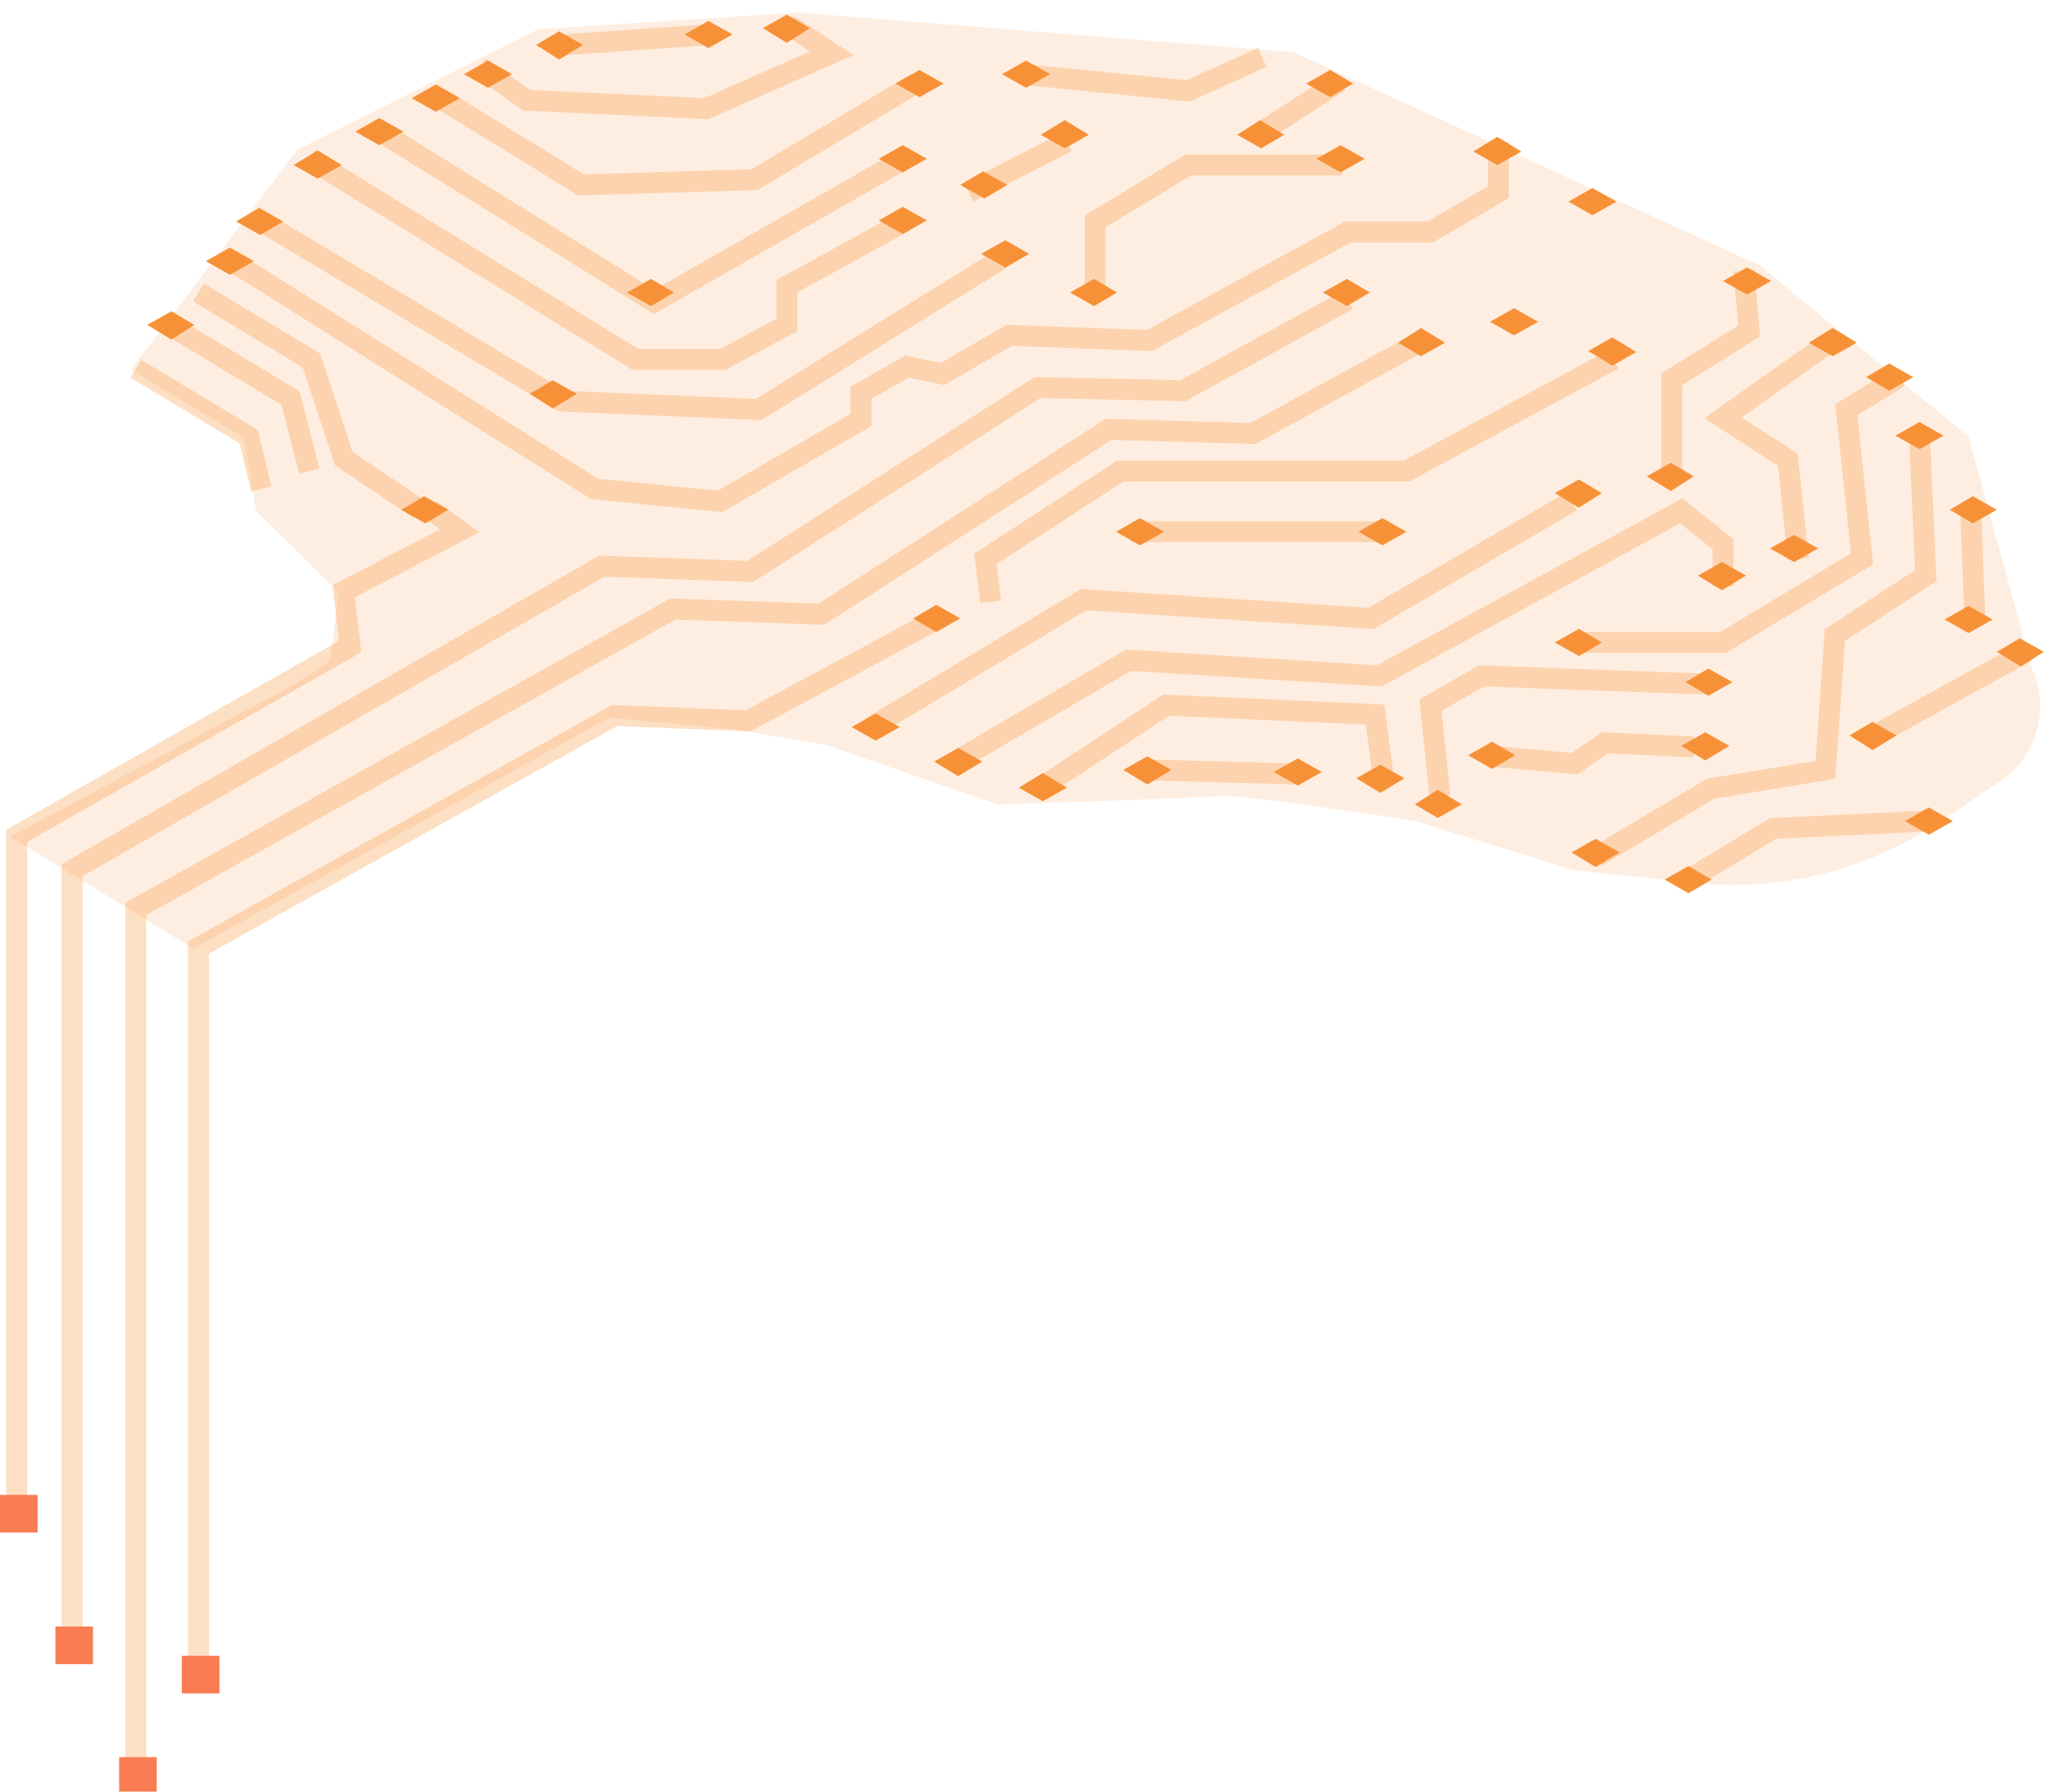 <?xml version="1.0" encoding="utf-8"?>
<!-- Generator: Adobe Illustrator 19.2.1, SVG Export Plug-In . SVG Version: 6.00 Build 0)  -->
<svg version="1.1" id="Layer_1" xmlns="http://www.w3.org/2000/svg" xmlns:xlink="http://www.w3.org/1999/xlink" x="0px" y="0px"
	 viewBox="0 0 196 171.5" style="enable-background:new 0 0 196 171.5;" xml:space="preserve">
<style type="text/css">
	.st0{opacity:0.3;fill:none;stroke:#F79338;stroke-width:2;stroke-miterlimit:10;enable-background:new    ;}
	.st1{enable-background:new    ;}
	.st2{clip-path:url(#SVGID_2_);}
	.st3{fill:#F79237;}
	.st4{clip-path:url(#SVGID_4_);}
	.st5{clip-path:url(#SVGID_6_);}
	.st6{clip-path:url(#SVGID_8_);}
	.st7{clip-path:url(#SVGID_10_);}
	.st8{clip-path:url(#SVGID_12_);}
	.st9{clip-path:url(#SVGID_14_);}
	.st10{clip-path:url(#SVGID_16_);}
	.st11{clip-path:url(#SVGID_18_);}
	.st12{clip-path:url(#SVGID_20_);}
	.st13{clip-path:url(#SVGID_22_);}
	.st14{clip-path:url(#SVGID_24_);}
	.st15{clip-path:url(#SVGID_26_);}
	.st16{clip-path:url(#SVGID_28_);}
	.st17{clip-path:url(#SVGID_30_);}
	.st18{clip-path:url(#SVGID_32_);}
	.st19{clip-path:url(#SVGID_34_);}
	.st20{clip-path:url(#SVGID_36_);}
	.st21{clip-path:url(#SVGID_38_);}
	.st22{clip-path:url(#SVGID_40_);}
	.st23{clip-path:url(#SVGID_42_);}
	.st24{clip-path:url(#SVGID_44_);}
	.st25{clip-path:url(#SVGID_46_);}
	.st26{clip-path:url(#SVGID_48_);}
	.st27{clip-path:url(#SVGID_50_);}
	.st28{clip-path:url(#SVGID_52_);}
	.st29{clip-path:url(#SVGID_54_);}
	.st30{clip-path:url(#SVGID_56_);}
	.st31{clip-path:url(#SVGID_58_);}
	.st32{clip-path:url(#SVGID_60_);}
	.st33{clip-path:url(#SVGID_62_);}
	.st34{clip-path:url(#SVGID_64_);}
	.st35{clip-path:url(#SVGID_66_);}
	.st36{clip-path:url(#SVGID_68_);}
	.st37{clip-path:url(#SVGID_70_);}
	.st38{clip-path:url(#SVGID_72_);}
	.st39{clip-path:url(#SVGID_74_);}
	.st40{clip-path:url(#SVGID_76_);}
	.st41{clip-path:url(#SVGID_78_);}
	.st42{clip-path:url(#SVGID_80_);}
	.st43{clip-path:url(#SVGID_82_);}
	.st44{clip-path:url(#SVGID_84_);}
	.st45{clip-path:url(#SVGID_86_);}
	.st46{clip-path:url(#SVGID_88_);}
	.st47{clip-path:url(#SVGID_90_);}
	.st48{clip-path:url(#SVGID_92_);}
	.st49{clip-path:url(#SVGID_94_);}
	.st50{clip-path:url(#SVGID_96_);}
	.st51{clip-path:url(#SVGID_98_);}
	.st52{clip-path:url(#SVGID_100_);}
	.st53{clip-path:url(#SVGID_102_);}
	.st54{clip-path:url(#SVGID_104_);}
	.st55{clip-path:url(#SVGID_106_);}
	.st56{clip-path:url(#SVGID_108_);}
	.st57{clip-path:url(#SVGID_110_);}
	.st58{clip-path:url(#SVGID_112_);}
	.st59{clip-path:url(#SVGID_114_);}
	.st60{clip-path:url(#SVGID_116_);}
	.st61{clip-path:url(#SVGID_118_);}
	.st62{fill:#F87D52;}
	.st63{opacity:0.15;fill:#F79237;enable-background:new    ;}
</style>
<g>
	<polyline id="XMLID_33_" class="st0" points="13,35.3 23.8,41.8 25,46.8 	"/>
	<polyline id="XMLID_32_" class="st0" points="17,31.6 27.8,38.1 29.6,45.1 	"/>
	<polyline id="XMLID_31_" class="st0" points="19,28 29.8,34.5 32.9,43.9 40.2,48.8 	"/>
	<polyline id="XMLID_30_" class="st0" points="22.5,25.2 56.9,46.8 68.9,48 82.4,40.2 82.4,37.6 86.8,35.1 90.2,35.8 96.6,32.1 
		110,32.6 129,22.2 136.9,22.2 143.4,18.4 143.4,13.6 	"/>
	<polyline id="XMLID_29_" class="st0" points="25,21.2 53.8,38.4 72.6,39.2 96.6,24.3 	"/>
	<polyline id="XMLID_28_" class="st0" points="41.2,48.8 44,50.8 32.9,56.6 33.5,61.9 1.6,80 1.6,144.7 	"/>
	<polyline id="XMLID_27_" class="st0" points="129,28.7 113.2,37.4 99.3,37.1 71.8,54.7 57.6,54.2 6.9,83.3 6.9,157.4 	"/>
	<polyline id="XMLID_26_" class="st0" points="135.8,32.8 119.9,41.5 106.1,41.1 78.6,58.8 64.4,58.3 13,87 13,170.4 	"/>
	<polyline id="XMLID_25_" class="st0" points="29.6,15.2 60.8,34.4 69.2,34.4 75.3,31.1 75.3,27.4 86.6,21.2 	"/>
	<polyline id="XMLID_24_" class="st0" points="36.4,12.6 62.6,28.9 86.6,15.2 	"/>
	<polyline id="XMLID_23_" class="st0" points="41.3,8.9 55.6,17.7 72.2,17.2 87.6,8 	"/>
	<polyline id="XMLID_22_" class="st0" points="45.9,6.4 50.4,9.6 67.6,10.4 79.6,5.1 75.5,2.4 	"/>
	<line id="XMLID_21_" class="st0" x1="53.7" y1="4.3" x2="68.3" y2="3.3"/>
	<polyline id="XMLID_20_" class="st0" points="89.8,59.2 71.6,69 58.8,68.5 19,90.7 19,161.2 	"/>
	<polyline id="XMLID_19_" class="st0" points="104.8,28.7 104.8,21.2 113.7,15.8 128.4,15.8 	"/>
	<line id="XMLID_18_" class="st0" x1="92.7" y1="18.4" x2="102.1" y2="13.6"/>
	<polyline id="XMLID_17_" class="st0" points="83.4,69.6 103.7,57.4 131.2,59.2 150.4,48 	"/>
	<polyline id="XMLID_16_" class="st0" points="94.8,57.6 94.3,53.5 107.2,45.1 134.6,45.1 154.4,34.4 	"/>
	<polyline id="XMLID_15_" class="st0" points="91.4,72.9 108,63.2 132,64.7 160.9,48.9 164.9,52.1 164.9,56.1 	"/>
	<polyline id="XMLID_14_" class="st0" points="160,45.3 160,36.3 167.4,31.7 166.9,25.9 	"/>
	<polyline id="XMLID_13_" class="st0" points="99.6,75.4 111.6,67.5 131.6,68.4 132.4,74.5 	"/>
	<line id="XMLID_12_" class="st0" x1="109.9" y1="73.7" x2="124.4" y2="74.1"/>
	<polyline id="XMLID_11_" class="st0" points="137.8,76.2 136.9,67.5 141.8,64.7 163.7,65.5 	"/>
	<polyline id="XMLID_10_" class="st0" points="150.9,61.5 164.9,61.5 178.2,53.5 176.7,39.2 181.8,36.1 	"/>
	<polyline id="XMLID_9_" class="st0" points="172.1,53.5 171.1,44 164.9,40 175.6,32.4 	"/>
	<polyline id="XMLID_8_" class="st0" points="142.9,72.4 150.7,73.1 153.6,71.1 162.1,71.5 	"/>
	<polyline id="XMLID_7_" class="st0" points="152.8,82 163.7,75.5 174.7,73.7 175.6,60.8 184.3,55.1 183.7,41.7 	"/>
	<polyline id="XMLID_6_" class="st0" points="161.6,84.2 169.7,79.3 184.3,78.6 	"/>
	<line id="XMLID_5_" class="st0" x1="193.9" y1="62.4" x2="179.4" y2="70.4"/>
	<line id="XMLID_4_" class="st0" x1="188.6" y1="48.8" x2="189" y2="59.3"/>
	<polyline id="XMLID_3_" class="st0" points="97.7,7.1 113.7,8.7 120.8,5.5 	"/>
	<line id="XMLID_2_" class="st0" x1="128.2" y1="7.8" x2="120.8" y2="12.6"/>
	<line id="XMLID_1_" class="st0" x1="108.3" y1="50.9" x2="132.2" y2="50.9"/>
</g>
<g id="opacityy">
	<g id="XMLID_17477_">
		<g>
			<g class="st1">
				<g>
					<defs>
						<polygon id="SVGID_1_" points="19.7,25 22,23.7 24.3,25 22,26.3 						"/>
					</defs>
					<clipPath id="SVGID_2_">
						<use xlink:href="#SVGID_1_"  style="overflow:visible;"/>
					</clipPath>
					<g class="st2">
						<g>
							<g>
								<g>
									<polyline class="st3" points="24.3,25 22,23.7 19.7,25 22,26.3 24.3,25 									"/>
								</g>
							</g>
						</g>
					</g>
				</g>
			</g>
		</g>
	</g>
	<g id="XMLID_17467_">
		<g>
			<g class="st1">
				<g>
					<defs>
						<polygon id="SVGID_3_" points="14.1,31.1 16.4,29.8 18.6,31.1 16.4,32.5 						"/>
					</defs>
					<clipPath id="SVGID_4_">
						<use xlink:href="#SVGID_3_"  style="overflow:visible;"/>
					</clipPath>
					<g class="st4">
						<g>
							<g>
								<g>
									<polyline class="st3" points="18.6,31.1 16.4,29.8 14.1,31.1 16.4,32.5 18.6,31.1 									"/>
								</g>
							</g>
						</g>
					</g>
				</g>
			</g>
		</g>
	</g>
	<g id="XMLID_17457_">
		<g>
			<g class="st1">
				<g>
					<defs>
						<polygon id="SVGID_5_" points="22.6,21.2 24.8,19.9 27.1,21.2 24.9,22.5 						"/>
					</defs>
					<clipPath id="SVGID_6_">
						<use xlink:href="#SVGID_5_"  style="overflow:visible;"/>
					</clipPath>
					<g class="st5">
						<g>
							<g>
								<g>
									<polyline class="st3" points="27.1,21.2 24.8,19.9 22.6,21.2 24.9,22.5 27.1,21.2 									"/>
								</g>
							</g>
						</g>
					</g>
				</g>
			</g>
		</g>
	</g>
	<g id="XMLID_17455_">
		<g>
			<g class="st1">
				<g>
					<defs>
						<polygon id="SVGID_7_" points="93.9,24.3 96.2,23 98.5,24.3 96.2,25.6 						"/>
					</defs>
					<clipPath id="SVGID_8_">
						<use xlink:href="#SVGID_7_"  style="overflow:visible;"/>
					</clipPath>
					<g class="st6">
						<g>
							<g>
								<g>
									<polyline class="st3" points="98.5,24.3 96.2,23 93.9,24.3 96.2,25.6 98.5,24.3 									"/>
								</g>
							</g>
						</g>
					</g>
				</g>
			</g>
		</g>
	</g>
	<g id="XMLID_17445_">
		<g>
			<g class="st1">
				<g>
					<defs>
						<polygon id="SVGID_9_" points="50.7,37.7 52.9,36.4 55.2,37.7 52.9,39.1 						"/>
					</defs>
					<clipPath id="SVGID_10_">
						<use xlink:href="#SVGID_9_"  style="overflow:visible;"/>
					</clipPath>
					<g class="st7">
						<g>
							<g>
								<g>
									<polyline class="st3" points="55.2,37.7 52.9,36.4 50.7,37.7 52.9,39.1 55.2,37.7 									"/>
								</g>
							</g>
						</g>
					</g>
				</g>
			</g>
		</g>
	</g>
	<g id="XMLID_17435_">
		<g>
			<g class="st1">
				<g>
					<defs>
						<polygon id="SVGID_11_" points="38.4,48.8 40.6,47.5 42.9,48.8 40.7,50.1 						"/>
					</defs>
					<clipPath id="SVGID_12_">
						<use xlink:href="#SVGID_11_"  style="overflow:visible;"/>
					</clipPath>
					<g class="st8">
						<g>
							<g>
								<g>
									<polyline class="st3" points="42.9,48.8 40.6,47.5 38.4,48.8 40.7,50.1 42.9,48.8 									"/>
								</g>
							</g>
						</g>
					</g>
				</g>
			</g>
		</g>
	</g>
	<g id="XMLID_17425_">
		<g>
			<g class="st1">
				<g>
					<defs>
						<polygon id="SVGID_13_" points="84.1,21.1 86.4,19.8 88.7,21.1 86.4,22.4 						"/>
					</defs>
					<clipPath id="SVGID_14_">
						<use xlink:href="#SVGID_13_"  style="overflow:visible;"/>
					</clipPath>
					<g class="st9">
						<g>
							<g>
								<g>
									<polyline class="st3" points="88.7,21.1 86.4,19.8 84.1,21.1 86.4,22.4 88.7,21.1 									"/>
								</g>
							</g>
						</g>
					</g>
				</g>
			</g>
		</g>
	</g>
	<g id="XMLID_17415_">
		<g>
			<g class="st1">
				<g>
					<defs>
						<polygon id="SVGID_15_" points="28.1,15.8 30.4,14.4 32.7,15.8 30.4,17.1 						"/>
					</defs>
					<clipPath id="SVGID_16_">
						<use xlink:href="#SVGID_15_"  style="overflow:visible;"/>
					</clipPath>
					<g class="st10">
						<g>
							<g>
								<g>
									<polyline class="st3" points="32.7,15.8 30.4,14.4 28.1,15.8 30.4,17.1 32.7,15.8 									"/>
								</g>
							</g>
						</g>
					</g>
				</g>
			</g>
		</g>
	</g>
	<g id="XMLID_17405_">
		<g>
			<g class="st1">
				<g>
					<defs>
						<polygon id="SVGID_17_" points="34,12.6 36.3,11.3 38.6,12.6 36.3,13.9 						"/>
					</defs>
					<clipPath id="SVGID_18_">
						<use xlink:href="#SVGID_17_"  style="overflow:visible;"/>
					</clipPath>
					<g class="st11">
						<g>
							<g>
								<g>
									<polyline class="st3" points="38.6,12.6 36.3,11.3 34,12.6 36.3,13.9 38.6,12.6 									"/>
								</g>
							</g>
						</g>
					</g>
				</g>
			</g>
		</g>
	</g>
	<g id="XMLID_17395_">
		<g>
			<g class="st1">
				<g>
					<defs>
						<polygon id="SVGID_19_" points="84.1,15.2 86.4,13.9 88.7,15.2 86.4,16.5 						"/>
					</defs>
					<clipPath id="SVGID_20_">
						<use xlink:href="#SVGID_19_"  style="overflow:visible;"/>
					</clipPath>
					<g class="st12">
						<g>
							<g>
								<g>
									<polyline class="st3" points="88.7,15.2 86.4,13.9 84.1,15.2 86.4,16.5 88.7,15.2 									"/>
								</g>
							</g>
						</g>
					</g>
				</g>
			</g>
		</g>
	</g>
	<g id="XMLID_17385_">
		<g>
			<g class="st1">
				<g>
					<defs>
						<polygon id="SVGID_21_" points="99.6,12.9 101.9,11.5 104.2,12.9 101.9,14.2 						"/>
					</defs>
					<clipPath id="SVGID_22_">
						<use xlink:href="#SVGID_21_"  style="overflow:visible;"/>
					</clipPath>
					<g class="st13">
						<g>
							<g>
								<g>
									<polyline class="st3" points="104.2,12.9 101.9,11.5 99.6,12.9 101.9,14.2 104.2,12.9 									"/>
								</g>
							</g>
						</g>
					</g>
				</g>
			</g>
		</g>
	</g>
	<g id="XMLID_17375_">
		<g>
			<g class="st1">
				<g>
					<defs>
						<polygon id="SVGID_23_" points="125,8 127.3,6.7 129.5,8 127.3,9.3 						"/>
					</defs>
					<clipPath id="SVGID_24_">
						<use xlink:href="#SVGID_23_"  style="overflow:visible;"/>
					</clipPath>
					<g class="st14">
						<g>
							<g>
								<g>
									<polyline class="st3" points="129.5,8 127.3,6.7 125,8 127.3,9.3 129.5,8 									"/>
								</g>
							</g>
						</g>
					</g>
				</g>
			</g>
		</g>
	</g>
	<g id="XMLID_17365_">
		<g>
			<g class="st1">
				<g>
					<defs>
						<polygon id="SVGID_25_" points="87.4,59.2 89.6,57.9 91.9,59.2 89.6,60.5 						"/>
					</defs>
					<clipPath id="SVGID_26_">
						<use xlink:href="#SVGID_25_"  style="overflow:visible;"/>
					</clipPath>
					<g class="st15">
						<g>
							<g>
								<g>
									<polyline class="st3" points="91.9,59.2 89.6,57.9 87.4,59.2 89.6,60.5 91.9,59.2 									"/>
								</g>
							</g>
						</g>
					</g>
				</g>
			</g>
		</g>
	</g>
	<g id="XMLID_17355_">
		<g>
			<g class="st1">
				<g>
					<defs>
						<polygon id="SVGID_27_" points="133.8,32.8 136,31.4 138.3,32.8 136,34.1 						"/>
					</defs>
					<clipPath id="SVGID_28_">
						<use xlink:href="#SVGID_27_"  style="overflow:visible;"/>
					</clipPath>
					<g class="st16">
						<g>
							<g>
								<g>
									<polyline class="st3" points="138.3,32.8 136,31.4 133.8,32.8 136,34.1 138.3,32.8 									"/>
								</g>
							</g>
						</g>
					</g>
				</g>
			</g>
		</g>
	</g>
	<g id="XMLID_17345_">
		<g>
			<g class="st1">
				<g>
					<defs>
						<polygon id="SVGID_29_" points="130,50.9 132.3,49.6 134.6,50.9 132.3,52.2 						"/>
					</defs>
					<clipPath id="SVGID_30_">
						<use xlink:href="#SVGID_29_"  style="overflow:visible;"/>
					</clipPath>
					<g class="st17">
						<g>
							<g>
								<g>
									<polyline class="st3" points="134.6,50.9 132.3,49.6 130,50.9 132.3,52.2 134.6,50.9 									"/>
								</g>
							</g>
						</g>
					</g>
				</g>
			</g>
		</g>
	</g>
	<g id="XMLID_17335_">
		<g>
			<g class="st1">
				<g>
					<defs>
						<polygon id="SVGID_31_" points="106.8,50.9 109.1,49.6 111.4,50.9 109.1,52.2 						"/>
					</defs>
					<clipPath id="SVGID_32_">
						<use xlink:href="#SVGID_31_"  style="overflow:visible;"/>
					</clipPath>
					<g class="st18">
						<g>
							<g>
								<g>
									<polyline class="st3" points="111.4,50.9 109.1,49.6 106.8,50.9 109.1,52.2 111.4,50.9 									"/>
								</g>
							</g>
						</g>
					</g>
				</g>
			</g>
		</g>
	</g>
	<g id="XMLID_17325_">
		<g>
			<g class="st1">
				<g>
					<defs>
						<polygon id="SVGID_33_" points="152,33.6 154.3,32.3 156.6,33.7 154.3,35 						"/>
					</defs>
					<clipPath id="SVGID_34_">
						<use xlink:href="#SVGID_33_"  style="overflow:visible;"/>
					</clipPath>
					<g class="st19">
						<g>
							<g>
								<g>
									<polyline class="st3" points="156.6,33.7 154.3,32.3 152,33.6 154.3,35 156.6,33.7 									"/>
								</g>
							</g>
						</g>
					</g>
				</g>
			</g>
		</g>
	</g>
	<g id="XMLID_17315_">
		<g>
			<g class="st1">
				<g>
					<defs>
						<polygon id="SVGID_35_" points="164.9,26.9 167.2,25.6 169.5,26.9 167.2,28.2 						"/>
					</defs>
					<clipPath id="SVGID_36_">
						<use xlink:href="#SVGID_35_"  style="overflow:visible;"/>
					</clipPath>
					<g class="st20">
						<g>
							<g>
								<g>
									<polyline class="st3" points="169.5,26.9 167.2,25.6 164.9,26.9 167.2,28.2 169.5,26.9 									"/>
								</g>
							</g>
						</g>
					</g>
				</g>
			</g>
		</g>
	</g>
	<g id="XMLID_17305_">
		<g>
			<g class="st1">
				<g>
					<defs>
						<polygon id="SVGID_37_" points="178.6,36.1 180.8,34.8 183.1,36.1 180.8,37.4 						"/>
					</defs>
					<clipPath id="SVGID_38_">
						<use xlink:href="#SVGID_37_"  style="overflow:visible;"/>
					</clipPath>
					<g class="st21">
						<g>
							<g>
								<g>
									<polyline class="st3" points="183.1,36.1 180.8,34.8 178.6,36.1 180.8,37.4 183.1,36.1 									"/>
								</g>
							</g>
						</g>
					</g>
				</g>
			</g>
		</g>
	</g>
	<g id="XMLID_17295_">
		<g>
			<g class="st1">
				<g>
					<defs>
						<polygon id="SVGID_39_" points="186.1,59.3 188.4,58 190.7,59.3 188.4,60.6 						"/>
					</defs>
					<clipPath id="SVGID_40_">
						<use xlink:href="#SVGID_39_"  style="overflow:visible;"/>
					</clipPath>
					<g class="st22">
						<g>
							<g>
								<g>
									<polyline class="st3" points="190.7,59.3 188.4,58 186.1,59.3 188.4,60.6 190.7,59.3 									"/>
								</g>
							</g>
						</g>
					</g>
				</g>
			</g>
		</g>
	</g>
	<g id="XMLID_17285_">
		<g>
			<g class="st1">
				<g>
					<defs>
						<polygon id="SVGID_41_" points="181.4,41.7 183.7,40.4 186,41.7 183.7,43 						"/>
					</defs>
					<clipPath id="SVGID_42_">
						<use xlink:href="#SVGID_41_"  style="overflow:visible;"/>
					</clipPath>
					<g class="st23">
						<g>
							<g>
								<g>
									<polyline class="st3" points="186,41.7 183.7,40.4 181.4,41.7 183.7,43 186,41.7 									"/>
								</g>
							</g>
						</g>
					</g>
				</g>
			</g>
		</g>
	</g>
	<g id="XMLID_17275_">
		<g>
			<g class="st1">
				<g>
					<defs>
						<polygon id="SVGID_43_" points="186.6,48.8 188.8,47.5 191.1,48.8 188.8,50.1 						"/>
					</defs>
					<clipPath id="SVGID_44_">
						<use xlink:href="#SVGID_43_"  style="overflow:visible;"/>
					</clipPath>
					<g class="st24">
						<g>
							<g>
								<g>
									<polyline class="st3" points="191.1,48.8 188.8,47.5 186.6,48.8 188.8,50.1 191.1,48.8 									"/>
								</g>
							</g>
						</g>
					</g>
				</g>
			</g>
		</g>
	</g>
	<g id="XMLID_17265_">
		<g>
			<g class="st1">
				<g>
					<defs>
						<polygon id="SVGID_45_" points="191.1,62.4 193.3,61.1 195.6,62.4 193.4,63.8 						"/>
					</defs>
					<clipPath id="SVGID_46_">
						<use xlink:href="#SVGID_45_"  style="overflow:visible;"/>
					</clipPath>
					<g class="st25">
						<g>
							<g>
								<g>
									<polyline class="st3" points="195.6,62.4 193.3,61.1 191.1,62.4 193.4,63.8 195.6,62.4 									"/>
								</g>
							</g>
						</g>
					</g>
				</g>
			</g>
		</g>
	</g>
	<g id="XMLID_17255_">
		<g>
			<g class="st1">
				<g>
					<defs>
						<polygon id="SVGID_47_" points="177,70.4 179.2,69.1 181.5,70.4 179.2,71.8 						"/>
					</defs>
					<clipPath id="SVGID_48_">
						<use xlink:href="#SVGID_47_"  style="overflow:visible;"/>
					</clipPath>
					<g class="st26">
						<g>
							<g>
								<g>
									<polyline class="st3" points="181.5,70.4 179.2,69.1 177,70.4 179.2,71.8 181.5,70.4 									"/>
								</g>
							</g>
						</g>
					</g>
				</g>
			</g>
		</g>
	</g>
	<g id="XMLID_17245_">
		<g>
			<g class="st1">
				<g>
					<defs>
						<polygon id="SVGID_49_" points="150.4,81.6 152.7,80.3 155,81.6 152.7,83 						"/>
					</defs>
					<clipPath id="SVGID_50_">
						<use xlink:href="#SVGID_49_"  style="overflow:visible;"/>
					</clipPath>
					<g class="st27">
						<g>
							<g>
								<g>
									<polyline class="st3" points="155,81.6 152.7,80.3 150.4,81.6 152.7,83 155,81.6 									"/>
								</g>
							</g>
						</g>
					</g>
				</g>
			</g>
		</g>
	</g>
	<g id="XMLID_17235_">
		<g>
			<g class="st1">
				<g>
					<defs>
						<polygon id="SVGID_51_" points="182.3,78.6 184.6,77.3 186.9,78.6 184.6,79.9 						"/>
					</defs>
					<clipPath id="SVGID_52_">
						<use xlink:href="#SVGID_51_"  style="overflow:visible;"/>
					</clipPath>
					<g class="st28">
						<g>
							<g>
								<g>
									<polyline class="st3" points="186.9,78.6 184.6,77.3 182.3,78.6 184.6,79.9 186.9,78.6 									"/>
								</g>
							</g>
						</g>
					</g>
				</g>
			</g>
		</g>
	</g>
	<g id="XMLID_17225_">
		<g>
			<g class="st1">
				<g>
					<defs>
						<polygon id="SVGID_53_" points="159.3,84.2 161.6,82.9 163.8,84.2 161.6,85.5 						"/>
					</defs>
					<clipPath id="SVGID_54_">
						<use xlink:href="#SVGID_53_"  style="overflow:visible;"/>
					</clipPath>
					<g class="st29">
						<g>
							<g>
								<g>
									<polyline class="st3" points="163.8,84.2 161.6,82.9 159.3,84.2 161.6,85.5 163.8,84.2 									"/>
								</g>
							</g>
						</g>
					</g>
				</g>
			</g>
		</g>
	</g>
	<g id="XMLID_17215_">
		<g>
			<g class="st1">
				<g>
					<defs>
						<polygon id="SVGID_55_" points="173.1,32.8 175.4,31.4 177.7,32.8 175.4,34.1 						"/>
					</defs>
					<clipPath id="SVGID_56_">
						<use xlink:href="#SVGID_55_"  style="overflow:visible;"/>
					</clipPath>
					<g class="st30">
						<g>
							<g>
								<g>
									<polyline class="st3" points="177.7,32.8 175.4,31.4 173.1,32.8 175.4,34.1 177.7,32.8 									"/>
								</g>
							</g>
						</g>
					</g>
				</g>
			</g>
		</g>
	</g>
	<g id="XMLID_17205_">
		<g>
			<g class="st1">
				<g>
					<defs>
						<polygon id="SVGID_57_" points="169.4,52.5 171.7,51.2 174,52.5 171.7,53.8 						"/>
					</defs>
					<clipPath id="SVGID_58_">
						<use xlink:href="#SVGID_57_"  style="overflow:visible;"/>
					</clipPath>
					<g class="st31">
						<g>
							<g>
								<g>
									<polyline class="st3" points="174,52.5 171.7,51.2 169.4,52.5 171.7,53.8 174,52.5 									"/>
								</g>
							</g>
						</g>
					</g>
				</g>
			</g>
		</g>
	</g>
	<g id="XMLID_17195_">
		<g>
			<g class="st1">
				<g>
					<defs>
						<polygon id="SVGID_59_" points="148.8,61.5 151.1,60.2 153.3,61.5 151.1,62.8 						"/>
					</defs>
					<clipPath id="SVGID_60_">
						<use xlink:href="#SVGID_59_"  style="overflow:visible;"/>
					</clipPath>
					<g class="st32">
						<g>
							<g>
								<g>
									<polyline class="st3" points="153.3,61.5 151.1,60.2 148.8,61.5 151.1,62.8 153.3,61.5 									"/>
								</g>
							</g>
						</g>
					</g>
				</g>
			</g>
		</g>
	</g>
	<g id="XMLID_17185_">
		<g>
			<g class="st1">
				<g>
					<defs>
						<polygon id="SVGID_61_" points="162.5,55.1 164.8,53.8 167.1,55.1 164.8,56.5 						"/>
					</defs>
					<clipPath id="SVGID_62_">
						<use xlink:href="#SVGID_61_"  style="overflow:visible;"/>
					</clipPath>
					<g class="st33">
						<g>
							<g>
								<g>
									<polyline class="st3" points="167.1,55.1 164.8,53.8 162.5,55.1 164.8,56.5 167.1,55.1 									"/>
								</g>
							</g>
						</g>
					</g>
				</g>
			</g>
		</g>
	</g>
	<g id="XMLID_17175_">
		<g>
			<g class="st1">
				<g>
					<defs>
						<polygon id="SVGID_63_" points="157.6,45.6 159.9,44.3 162.1,45.6 159.9,47 						"/>
					</defs>
					<clipPath id="SVGID_64_">
						<use xlink:href="#SVGID_63_"  style="overflow:visible;"/>
					</clipPath>
					<g class="st34">
						<g>
							<g>
								<g>
									<polyline class="st3" points="162.1,45.6 159.9,44.3 157.6,45.6 159.9,47 162.1,45.6 									"/>
								</g>
							</g>
						</g>
					</g>
				</g>
			</g>
		</g>
	</g>
	<g id="XMLID_17165_">
		<g>
			<g class="st1">
				<g>
					<defs>
						<polygon id="SVGID_65_" points="97.5,75.4 99.8,74 102.1,75.4 99.8,76.7 						"/>
					</defs>
					<clipPath id="SVGID_66_">
						<use xlink:href="#SVGID_65_"  style="overflow:visible;"/>
					</clipPath>
					<g class="st35">
						<g>
							<g>
								<g>
									<polyline class="st3" points="102.1,75.4 99.8,74 97.5,75.4 99.8,76.7 102.1,75.4 									"/>
								</g>
							</g>
						</g>
					</g>
				</g>
			</g>
		</g>
	</g>
	<g id="XMLID_17155_">
		<g>
			<g class="st1">
				<g>
					<defs>
						<polygon id="SVGID_67_" points="129.8,74.5 132.1,73.2 134.4,74.5 132.1,75.9 						"/>
					</defs>
					<clipPath id="SVGID_68_">
						<use xlink:href="#SVGID_67_"  style="overflow:visible;"/>
					</clipPath>
					<g class="st36">
						<g>
							<g>
								<g>
									<polyline class="st3" points="134.4,74.5 132.1,73.2 129.8,74.5 132.1,75.9 134.4,74.5 									"/>
								</g>
							</g>
						</g>
					</g>
				</g>
			</g>
		</g>
	</g>
	<g id="XMLID_17145_">
		<g>
			<g class="st1">
				<g>
					<defs>
						<polygon id="SVGID_69_" points="161.3,65.3 163.5,64 165.8,65.3 163.5,66.6 						"/>
					</defs>
					<clipPath id="SVGID_70_">
						<use xlink:href="#SVGID_69_"  style="overflow:visible;"/>
					</clipPath>
					<g class="st37">
						<g>
							<g>
								<g>
									<polyline class="st3" points="165.8,65.3 163.5,64 161.3,65.3 163.5,66.6 165.8,65.3 									"/>
								</g>
							</g>
						</g>
					</g>
				</g>
			</g>
		</g>
	</g>
	<g id="XMLID_17135_">
		<g>
			<g class="st1">
				<g>
					<defs>
						<polygon id="SVGID_71_" points="160.9,71.4 163.2,70.1 165.5,71.4 163.2,72.8 						"/>
					</defs>
					<clipPath id="SVGID_72_">
						<use xlink:href="#SVGID_71_"  style="overflow:visible;"/>
					</clipPath>
					<g class="st38">
						<g>
							<g>
								<g>
									<polyline class="st3" points="165.5,71.4 163.2,70.1 160.9,71.4 163.2,72.8 165.5,71.4 									"/>
								</g>
							</g>
						</g>
					</g>
				</g>
			</g>
		</g>
	</g>
	<g id="XMLID_17125_">
		<g>
			<g class="st1">
				<g>
					<defs>
						<polygon id="SVGID_73_" points="140.5,72.3 142.8,71 145,72.3 142.8,73.6 						"/>
					</defs>
					<clipPath id="SVGID_74_">
						<use xlink:href="#SVGID_73_"  style="overflow:visible;"/>
					</clipPath>
					<g class="st39">
						<g>
							<g>
								<g>
									<polyline class="st3" points="145,72.3 142.8,71 140.5,72.3 142.8,73.6 145,72.3 									"/>
								</g>
							</g>
						</g>
					</g>
				</g>
			</g>
		</g>
	</g>
	<g id="XMLID_17115_">
		<g>
			<g class="st1">
				<g>
					<defs>
						<polygon id="SVGID_75_" points="135.4,77 137.6,75.6 139.9,77 137.6,78.3 						"/>
					</defs>
					<clipPath id="SVGID_76_">
						<use xlink:href="#SVGID_75_"  style="overflow:visible;"/>
					</clipPath>
					<g class="st40">
						<g>
							<g>
								<g>
									<polyline class="st3" points="139.9,77 137.6,75.6 135.4,77 137.6,78.3 139.9,77 									"/>
								</g>
							</g>
						</g>
					</g>
				</g>
			</g>
		</g>
	</g>
	<g id="XMLID_17105_">
		<g>
			<g class="st1">
				<g>
					<defs>
						<polygon id="SVGID_77_" points="107.5,73.7 109.8,72.4 112.1,73.7 109.8,75.1 						"/>
					</defs>
					<clipPath id="SVGID_78_">
						<use xlink:href="#SVGID_77_"  style="overflow:visible;"/>
					</clipPath>
					<g class="st41">
						<g>
							<g>
								<g>
									<polyline class="st3" points="112.1,73.7 109.8,72.4 107.5,73.7 109.8,75.1 112.1,73.7 									"/>
								</g>
							</g>
						</g>
					</g>
				</g>
			</g>
		</g>
	</g>
	<g id="XMLID_17095_">
		<g>
			<g class="st1">
				<g>
					<defs>
						<polygon id="SVGID_79_" points="121.9,73.9 124.2,72.6 126.5,73.9 124.2,75.2 						"/>
					</defs>
					<clipPath id="SVGID_80_">
						<use xlink:href="#SVGID_79_"  style="overflow:visible;"/>
					</clipPath>
					<g class="st42">
						<g>
							<g>
								<g>
									<polyline class="st3" points="126.5,73.9 124.2,72.6 121.9,73.9 124.2,75.2 126.5,73.9 									"/>
								</g>
							</g>
						</g>
					</g>
				</g>
			</g>
		</g>
	</g>
	<g id="XMLID_17085_">
		<g>
			<g class="st1">
				<g>
					<defs>
						<polygon id="SVGID_81_" points="148.8,47.2 151.1,45.9 153.3,47.2 151.1,48.6 						"/>
					</defs>
					<clipPath id="SVGID_82_">
						<use xlink:href="#SVGID_81_"  style="overflow:visible;"/>
					</clipPath>
					<g class="st43">
						<g>
							<g>
								<g>
									<polyline class="st3" points="153.3,47.2 151.1,45.9 148.8,47.2 151.1,48.6 153.3,47.2 									"/>
								</g>
							</g>
						</g>
					</g>
				</g>
			</g>
		</g>
	</g>
	<g id="XMLID_17075_">
		<g>
			<g class="st1">
				<g>
					<defs>
						<polygon id="SVGID_83_" points="89.4,72.9 91.7,71.6 94,72.9 91.7,74.3 						"/>
					</defs>
					<clipPath id="SVGID_84_">
						<use xlink:href="#SVGID_83_"  style="overflow:visible;"/>
					</clipPath>
					<g class="st44">
						<g>
							<g>
								<g>
									<polyline class="st3" points="94,72.9 91.7,71.6 89.4,72.9 91.7,74.3 94,72.9 									"/>
								</g>
							</g>
						</g>
					</g>
				</g>
			</g>
		</g>
	</g>
	<g id="XMLID_17065_">
		<g>
			<g class="st1">
				<g>
					<defs>
						<polygon id="SVGID_85_" points="81.5,69.6 83.8,68.3 86.1,69.6 83.8,70.9 						"/>
					</defs>
					<clipPath id="SVGID_86_">
						<use xlink:href="#SVGID_85_"  style="overflow:visible;"/>
					</clipPath>
					<g class="st45">
						<g>
							<g>
								<g>
									<polyline class="st3" points="86.1,69.6 83.8,68.3 81.5,69.6 83.8,70.9 86.1,69.6 									"/>
								</g>
							</g>
						</g>
					</g>
				</g>
			</g>
		</g>
	</g>
	<g id="XMLID_17055_">
		<g>
			<g class="st1">
				<g>
					<defs>
						<polygon id="SVGID_87_" points="126,15.2 128.3,13.9 130.6,15.2 128.3,16.5 						"/>
					</defs>
					<clipPath id="SVGID_88_">
						<use xlink:href="#SVGID_87_"  style="overflow:visible;"/>
					</clipPath>
					<g class="st46">
						<g>
							<g>
								<g>
									<polyline class="st3" points="130.6,15.2 128.3,13.9 126,15.2 128.3,16.5 130.6,15.2 									"/>
								</g>
							</g>
						</g>
					</g>
				</g>
			</g>
		</g>
	</g>
	<g id="XMLID_17045_">
		<g>
			<g class="st1">
				<g>
					<defs>
						<polygon id="SVGID_89_" points="126.6,28 128.9,26.7 131.1,28 128.9,29.3 						"/>
					</defs>
					<clipPath id="SVGID_90_">
						<use xlink:href="#SVGID_89_"  style="overflow:visible;"/>
					</clipPath>
					<g class="st47">
						<g>
							<g>
								<g>
									<polyline class="st3" points="131.1,28 128.9,26.7 126.6,28 128.9,29.3 131.1,28 									"/>
								</g>
							</g>
						</g>
					</g>
				</g>
			</g>
		</g>
	</g>
	<g id="XMLID_17035_">
		<g>
			<g class="st1">
				<g>
					<defs>
						<polygon id="SVGID_91_" points="141,14.5 143.3,13.1 145.6,14.5 143.3,15.8 						"/>
					</defs>
					<clipPath id="SVGID_92_">
						<use xlink:href="#SVGID_91_"  style="overflow:visible;"/>
					</clipPath>
					<g class="st48">
						<g>
							<g>
								<g>
									<polyline class="st3" points="145.6,14.5 143.3,13.1 141,14.5 143.3,15.8 145.6,14.5 									"/>
								</g>
							</g>
						</g>
					</g>
				</g>
			</g>
		</g>
	</g>
	<g id="XMLID_17025_">
		<g>
			<g class="st1">
				<g>
					<defs>
						<polygon id="SVGID_93_" points="118.4,12.9 120.6,11.5 122.9,12.9 120.7,14.2 						"/>
					</defs>
					<clipPath id="SVGID_94_">
						<use xlink:href="#SVGID_93_"  style="overflow:visible;"/>
					</clipPath>
					<g class="st49">
						<g>
							<g>
								<g>
									<polyline class="st3" points="122.9,12.9 120.6,11.5 118.4,12.9 120.7,14.2 122.9,12.9 									"/>
								</g>
							</g>
						</g>
					</g>
				</g>
			</g>
		</g>
	</g>
	<g id="XMLID_17015_">
		<g>
			<g class="st1">
				<g>
					<defs>
						<polygon id="SVGID_95_" points="150.1,19.3 152.4,18 154.7,19.3 152.4,20.6 						"/>
					</defs>
					<clipPath id="SVGID_96_">
						<use xlink:href="#SVGID_95_"  style="overflow:visible;"/>
					</clipPath>
					<g class="st50">
						<g>
							<g>
								<g>
									<polyline class="st3" points="154.7,19.3 152.4,18 150.1,19.3 152.4,20.6 154.7,19.3 									"/>
								</g>
							</g>
						</g>
					</g>
				</g>
			</g>
		</g>
	</g>
	<g id="XMLID_17005_">
		<g>
			<g class="st1">
				<g>
					<defs>
						<polygon id="SVGID_97_" points="142.6,30.8 144.9,29.5 147.2,30.8 144.9,32.1 						"/>
					</defs>
					<clipPath id="SVGID_98_">
						<use xlink:href="#SVGID_97_"  style="overflow:visible;"/>
					</clipPath>
					<g class="st51">
						<g>
							<g>
								<g>
									<polyline class="st3" points="147.2,30.8 144.9,29.5 142.6,30.8 144.9,32.1 147.2,30.8 									"/>
								</g>
							</g>
						</g>
					</g>
				</g>
			</g>
		</g>
	</g>
	<g id="XMLID_16995_">
		<g>
			<g class="st1">
				<g>
					<defs>
						<polygon id="SVGID_99_" points="102.4,28 104.7,26.7 106.9,28 104.7,29.3 						"/>
					</defs>
					<clipPath id="SVGID_100_">
						<use xlink:href="#SVGID_99_"  style="overflow:visible;"/>
					</clipPath>
					<g class="st52">
						<g>
							<g>
								<g>
									<polyline class="st3" points="106.9,28 104.7,26.7 102.4,28 104.7,29.3 106.9,28 									"/>
								</g>
							</g>
						</g>
					</g>
				</g>
			</g>
		</g>
	</g>
	<g id="XMLID_16985_">
		<g>
			<g class="st1">
				<g>
					<defs>
						<polygon id="SVGID_101_" points="91.9,17.7 94.1,16.4 96.4,17.7 94.2,19 						"/>
					</defs>
					<clipPath id="SVGID_102_">
						<use xlink:href="#SVGID_101_"  style="overflow:visible;"/>
					</clipPath>
					<g class="st53">
						<g>
							<g>
								<g>
									<polyline class="st3" points="96.4,17.7 94.1,16.4 91.9,17.7 94.2,19 96.4,17.7 									"/>
								</g>
							</g>
						</g>
					</g>
				</g>
			</g>
		</g>
	</g>
	<g id="XMLID_16975_">
		<g>
			<g class="st1">
				<g>
					<defs>
						<polygon id="SVGID_103_" points="60,28 62.3,26.7 64.5,28 62.3,29.3 						"/>
					</defs>
					<clipPath id="SVGID_104_">
						<use xlink:href="#SVGID_103_"  style="overflow:visible;"/>
					</clipPath>
					<g class="st54">
						<g>
							<g>
								<g>
									<polyline class="st3" points="64.5,28 62.3,26.7 60,28 62.3,29.3 64.5,28 									"/>
								</g>
							</g>
						</g>
					</g>
				</g>
			</g>
		</g>
	</g>
	<g id="XMLID_16965_">
		<g>
			<g class="st1">
				<g>
					<defs>
						<polygon id="SVGID_105_" points="85.7,8 88,6.7 90.3,8 88,9.3 						"/>
					</defs>
					<clipPath id="SVGID_106_">
						<use xlink:href="#SVGID_105_"  style="overflow:visible;"/>
					</clipPath>
					<g class="st55">
						<g>
							<g>
								<g>
									<polyline class="st3" points="90.3,8 88,6.7 85.7,8 88,9.3 90.3,8 									"/>
								</g>
							</g>
						</g>
					</g>
				</g>
			</g>
		</g>
	</g>
	<g id="XMLID_16955_">
		<g>
			<g class="st1">
				<g>
					<defs>
						<polygon id="SVGID_107_" points="95.9,7.1 98.2,5.8 100.5,7.1 98.2,8.4 						"/>
					</defs>
					<clipPath id="SVGID_108_">
						<use xlink:href="#SVGID_107_"  style="overflow:visible;"/>
					</clipPath>
					<g class="st56">
						<g>
							<g>
								<g>
									<polyline class="st3" points="100.5,7.1 98.2,5.8 95.9,7.1 98.2,8.4 100.5,7.1 									"/>
								</g>
							</g>
						</g>
					</g>
				</g>
			</g>
		</g>
	</g>
	<g id="XMLID_16945_">
		<g>
			<g class="st1">
				<g>
					<defs>
						<polygon id="SVGID_109_" points="39.4,9.4 41.7,8.1 44,9.4 41.7,10.7 						"/>
					</defs>
					<clipPath id="SVGID_110_">
						<use xlink:href="#SVGID_109_"  style="overflow:visible;"/>
					</clipPath>
					<g class="st57">
						<g>
							<g>
								<g>
									<polyline class="st3" points="44,9.4 41.7,8.1 39.4,9.4 41.7,10.7 44,9.4 									"/>
								</g>
							</g>
						</g>
					</g>
				</g>
			</g>
		</g>
	</g>
	<g id="XMLID_16935_">
		<g>
			<g class="st1">
				<g>
					<defs>
						<polygon id="SVGID_111_" points="51.3,4.3 53.5,3 55.8,4.3 53.5,5.7 						"/>
					</defs>
					<clipPath id="SVGID_112_">
						<use xlink:href="#SVGID_111_"  style="overflow:visible;"/>
					</clipPath>
					<g class="st58">
						<g>
							<g>
								<g>
									<polyline class="st3" points="55.8,4.3 53.5,3 51.3,4.3 53.5,5.7 55.8,4.3 									"/>
								</g>
							</g>
						</g>
					</g>
				</g>
			</g>
		</g>
	</g>
	<g id="XMLID_16925_">
		<g>
			<g class="st1">
				<g>
					<defs>
						<polygon id="SVGID_113_" points="65.5,3.3 67.8,2 70.1,3.3 67.8,4.6 						"/>
					</defs>
					<clipPath id="SVGID_114_">
						<use xlink:href="#SVGID_113_"  style="overflow:visible;"/>
					</clipPath>
					<g class="st59">
						<g>
							<g>
								<g>
									<polyline class="st3" points="70.1,3.3 67.8,2 65.5,3.3 67.8,4.6 70.1,3.3 									"/>
								</g>
							</g>
						</g>
					</g>
				</g>
			</g>
		</g>
	</g>
	<g id="XMLID_16915_">
		<g>
			<g class="st1">
				<g>
					<defs>
						<polygon id="SVGID_115_" points="44.4,7.1 46.7,5.8 49,7.1 46.7,8.4 						"/>
					</defs>
					<clipPath id="SVGID_116_">
						<use xlink:href="#SVGID_115_"  style="overflow:visible;"/>
					</clipPath>
					<g class="st60">
						<g>
							<g>
								<g>
									<polyline class="st3" points="49,7.1 46.7,5.8 44.4,7.1 46.7,8.4 49,7.1 									"/>
								</g>
							</g>
						</g>
					</g>
				</g>
			</g>
		</g>
	</g>
	<g id="XMLID_16905_">
		<g>
			<g class="st1">
				<g>
					<defs>
						<polygon id="SVGID_117_" points="73,2.7 75.3,1.4 77.5,2.7 75.3,4.1 						"/>
					</defs>
					<clipPath id="SVGID_118_">
						<use xlink:href="#SVGID_117_"  style="overflow:visible;"/>
					</clipPath>
					<g class="st61">
						<g>
							<g>
								<g>
									<polyline class="st3" points="77.5,2.7 75.3,1.4 73,2.7 75.3,4.1 77.5,2.7 									"/>
								</g>
							</g>
						</g>
					</g>
				</g>
			</g>
		</g>
	</g>
	<rect id="XMLID_3120_" x="17.4" y="158.5" class="st62" width="3.6" height="3.6"/>
	<rect id="XMLID_3119_" x="11.4" y="168.2" class="st62" width="3.6" height="3.6"/>
	<rect id="XMLID_3117_" x="5.3" y="155.7" class="st62" width="3.6" height="3.6"/>
	<rect id="XMLID_3116_" y="143.1" class="st62" width="3.6" height="3.6"/>
</g>
<path id="XMLID_4937_" class="st63" d="M1,80.1l27.4-14.7l3.2-2.2l0.8-6.5l-7.9-7.8l-1.2-7l-10.8-6.5l16-21.1l23-11.5l24.9-1.6
	L123.8,5l44.6,20.4l20,16.4l6.1,22.3l0,0c1.7,3.8,0.4,8.4-3.1,10.7l-5.8,3.9c-6.9,4.6-15.2,6.7-23.5,5.8l-11.5-1.2l-15.1-4.7
	c0,0-16.7-2.6-18.6-2.4c-1.8,0.2-21.4,0.8-21.4,0.8L79,71.3l-8.9-1.5l-11.8-1.1L18.5,90.8L1,80.1z"/>
</svg>
